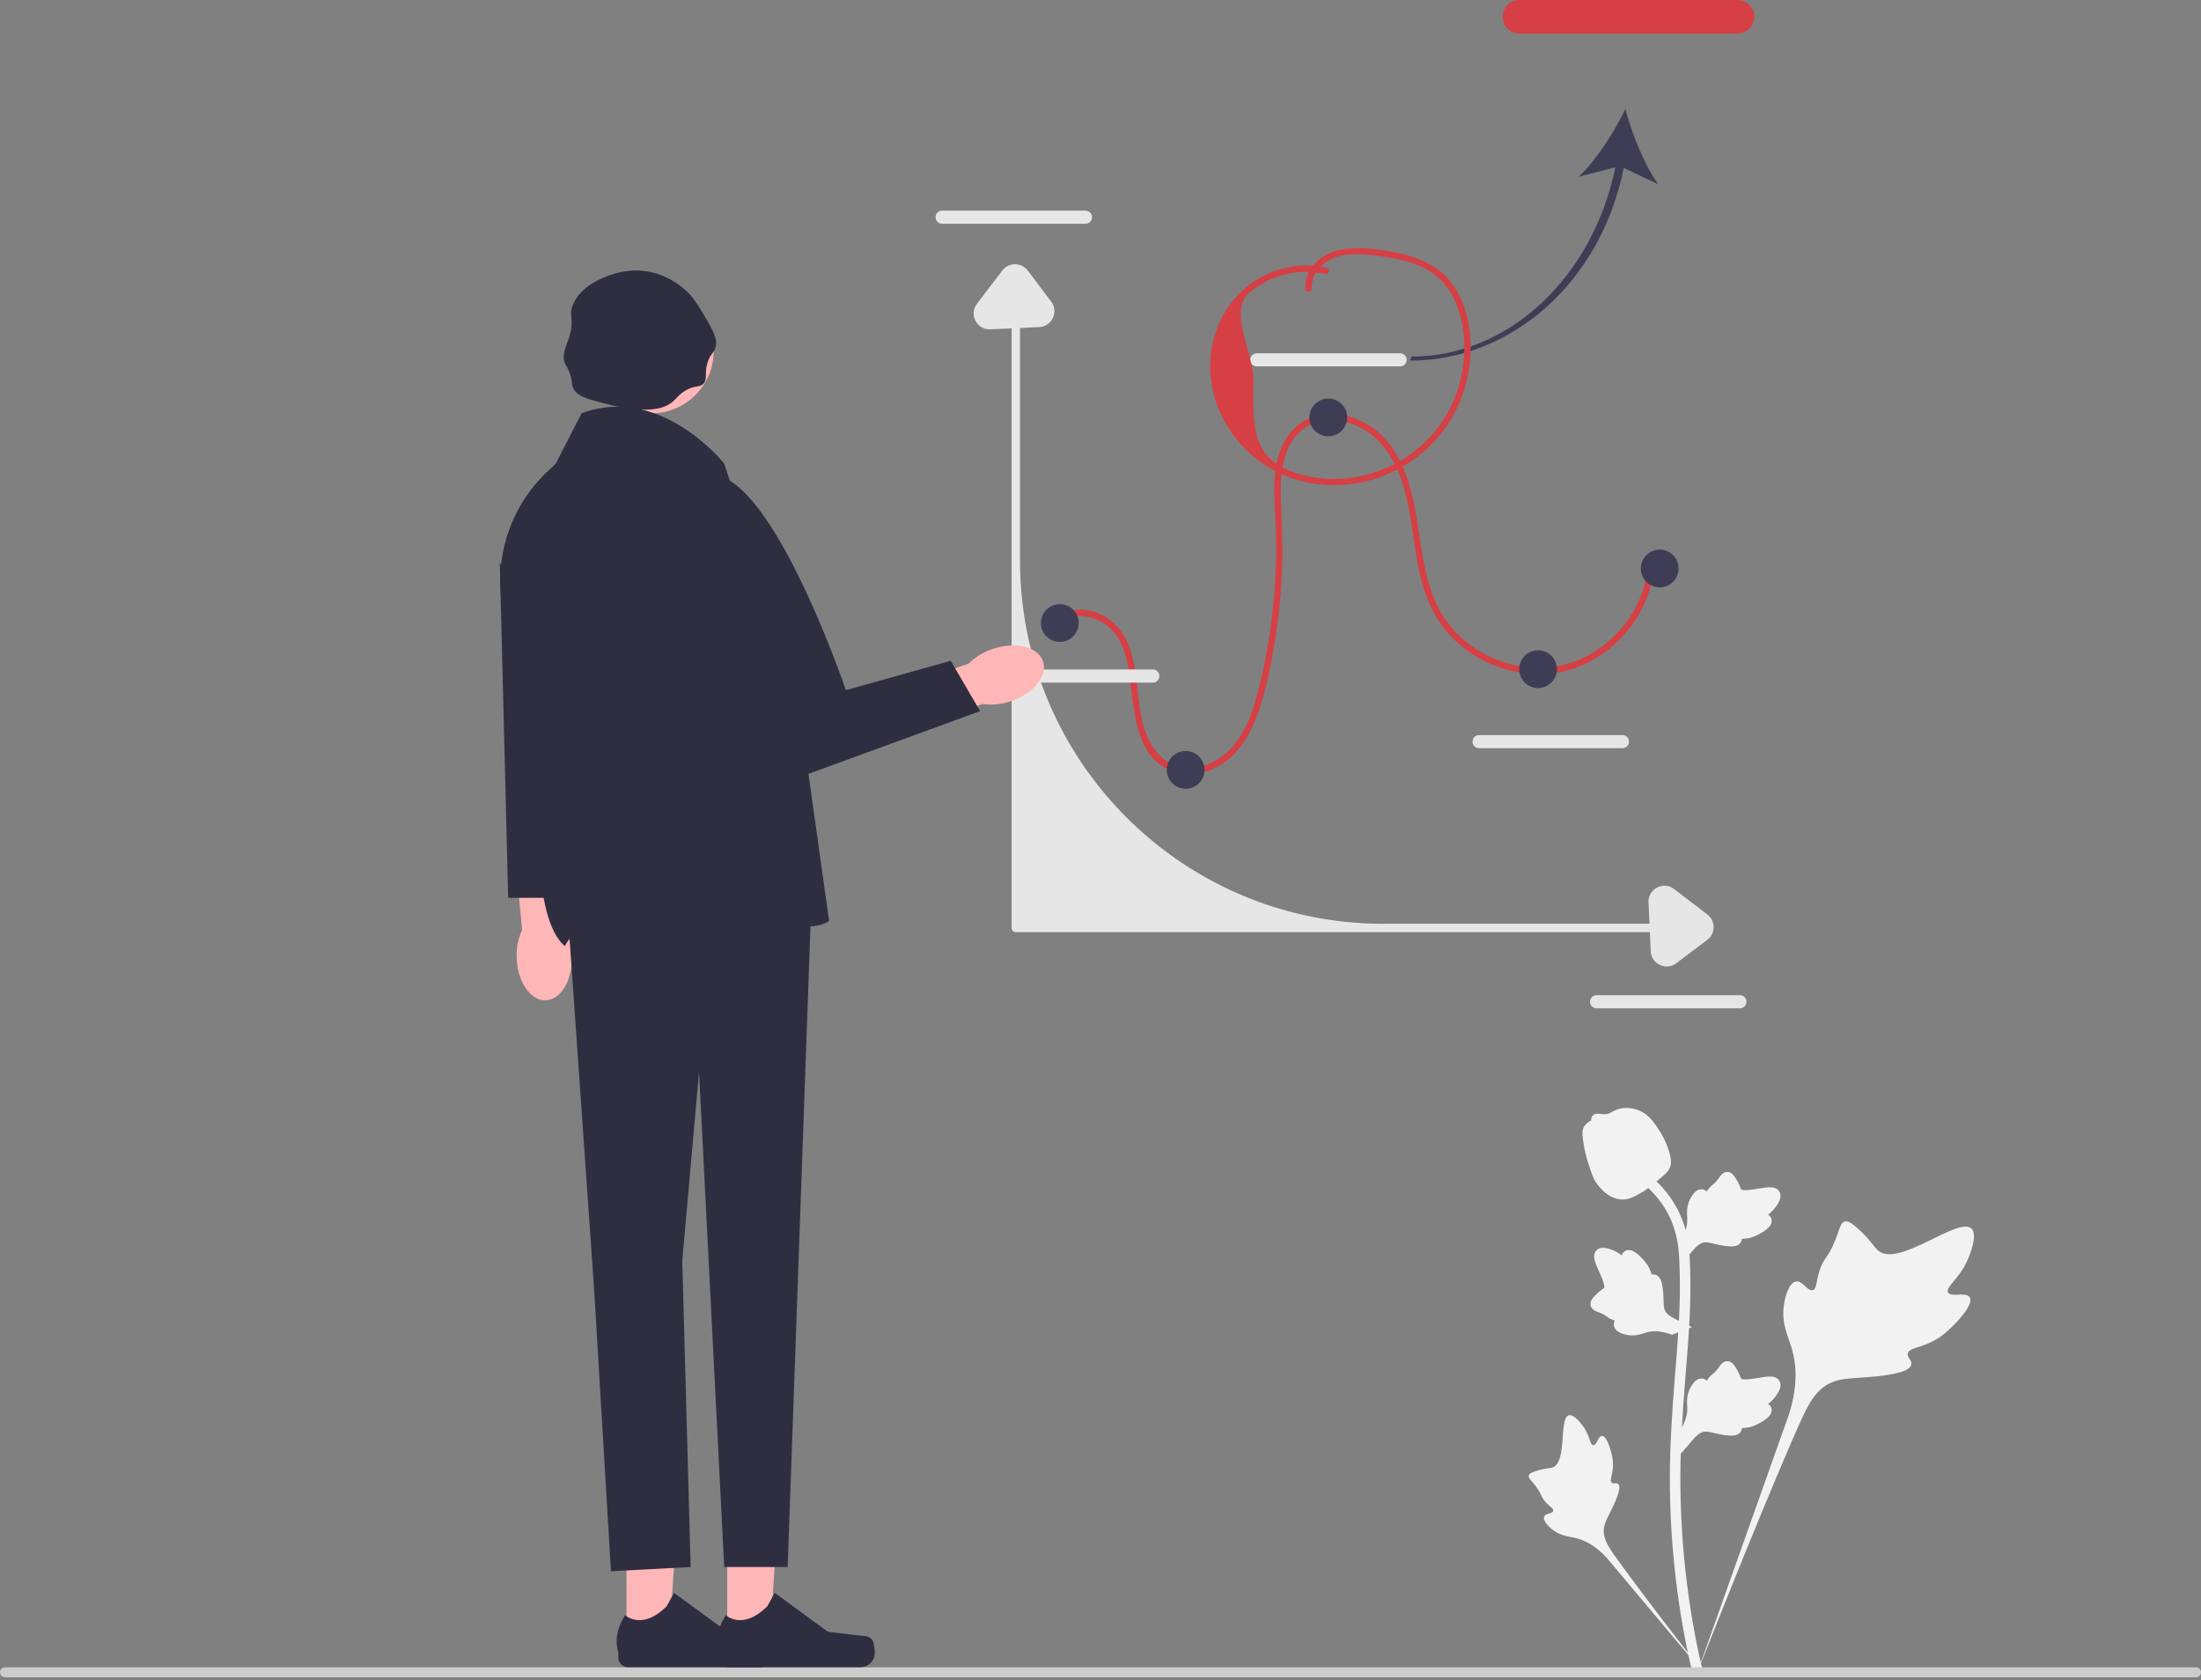 <svg xmlns="http://www.w3.org/2000/svg" width="524.67" height="400.491"><rect width="100%" height="100%" fill="#808080" stroke="none"/><path fill="#d64045" d="M252.766 148.861c2.87-3.161 7.609-2.237 10.762-.006 4.059 2.871 5.22 8.115 5.818 12.764 1.014 7.869 1.314 18.993 10.237 22.282 4.123 1.52 8.842.265 12.325-2.203 3.803-2.696 6.176-6.842 7.765-11.14 1.924-5.204 3.038-10.77 3.982-16.223a140.17 140.17 0 0 0 1.882-16.865c.278-5.53.097-11.024-.123-16.55-.171-4.315-.237-8.845 1.22-12.971 1.473-4.167 4.895-7.337 9.395-7.755 4.368-.406 8.867 1.436 12.027 4.41 7.583 7.132 7.94 18.777 9.635 28.34.89 5.026 2.192 10.11 4.92 14.482 2.245 3.596 5.363 6.61 8.956 8.846 7.245 4.511 16.478 5.827 24.518 2.728 7.85-3.025 14.168-9.639 16.902-17.589.676-1.963 1.093-3.991 1.304-6.054.099-.96-1.402-.953-1.5 0-.899 8.769-6.528 16.711-14.242 20.87-7.937 4.28-17.549 3.737-25.304-.7-3.812-2.181-7.129-5.258-9.433-9.01-2.795-4.55-3.991-9.853-4.862-15.06-1.572-9.406-2.285-20.204-9.334-27.425-5.467-5.6-15.526-7.848-21.401-1.61-6.05 6.423-4.236 16.77-4.043 24.744a137.687 137.687 0 0 1-3.59 34.755c-1.162 4.95-2.498 10.055-5.414 14.3-2.664 3.879-7.02 6.886-11.869 6.838-4.836-.048-8.234-3.602-9.95-7.84-1.812-4.47-1.93-9.299-2.557-14.018-.576-4.332-1.624-9.126-4.873-12.297-2.526-2.465-6.274-4.052-9.83-3.485a7.457 7.457 0 0 0-4.384 2.381c-.648.714.41 1.778 1.06 1.061Z"/><g fill="#f2f2f2"><path d="M469.54 309.225c-.844-1.423-4.497.101-5.168-1.191-.67-1.287 2.724-3.249 4.663-7.73.35-.808 2.553-5.9.922-7.471-3.092-2.979-17.24 9.312-22.19 5.29-1.088-.883-1.847-2.645-5.135-5.506-1.308-1.138-2.1-1.652-2.865-1.46-1.087.27-1.173 1.725-2.338 4.583-1.747 4.288-2.78 4.029-3.798 7.45-.755 2.538-.583 4.015-1.472 4.302-1.258.407-2.416-2.286-4.01-2.045-1.628.246-2.612 3.382-2.923 5.73-.583 4.406 1.035 7.314 1.932 10.37.975 3.323 1.553 8.376-.697 15.528l-22.278 62.767c4.919-12.88 19.159-48.186 25.143-61.306 1.727-3.787 3.634-7.629 7.55-9.145 3.771-1.46 8.95-.588 15.55-2.179.772-.185 2.911-.73 3.18-1.988.223-1.04-1.035-1.621-.842-2.596.26-1.307 2.734-1.323 5.776-2.83 2.144-1.064 3.48-2.328 4.629-3.416.346-.328 5.495-5.262 4.371-7.157Z"/><path d="M381.895 342.268c-.943.004-1.248 2.236-2.076 2.193-.825-.043-.809-2.275-2.448-4.52-.296-.404-2.16-2.955-3.402-2.607-2.353.658-.403 11.148-3.806 12.417-.746.279-1.83.143-4.183.932-.937.313-1.417.553-1.544.984-.18.612.508 1.074 1.575 2.47 1.6 2.095 1.175 2.527 2.56 4.014 1.029 1.103 1.803 1.444 1.688 1.964-.164.735-1.82.526-2.161 1.378-.35.87.906 2.258 1.969 3.088 1.994 1.557 3.888 1.602 5.647 2.044 1.912.48 4.559 1.654 7.42 4.822l24.378 29.044c-4.902-6.13-18.121-23.306-22.834-30.028-1.36-1.941-2.696-3.986-2.31-6.345.371-2.272 2.293-4.562 3.417-8.26.132-.433.482-1.64-.058-2.135-.447-.41-1.095.04-1.517-.336-.567-.504.14-1.723.277-3.651.097-1.36-.139-2.38-.34-3.258-.062-.264-.998-4.215-2.252-4.21ZM400.694 346.488l-.567-5.068.26-.384c1.2-1.777 1.811-3.512 1.819-5.159 0-.262-.011-.524-.024-.79-.049-1.058-.11-2.372.575-3.904.385-.854 1.464-2.831 3.086-2.586.437.06.768.261 1.018.496l.115-.18c.506-.772.906-1.102 1.291-1.42.296-.245.602-.497 1.082-1.094.21-.262.374-.492.513-.685.42-.585.968-1.283 1.934-1.27 1.033.049 1.574.903 1.932 1.468.64 1.008.93 1.735 1.122 2.217.07.176.15.375.19.436.333.49 3.038.032 4.057-.135 2.29-.382 4.27-.712 5.087.732.585 1.033.15 2.398-1.33 4.167-.461.551-.952.97-1.388 1.297.361.216.684.546.815 1.065.309 1.229-.747 2.46-3.137 3.664-.593.3-1.393.702-2.512.895a9.867 9.867 0 0 1-1.408.125c-.009.235-.064.49-.207.751-.42.771-1.294 1.138-2.61 1.05-1.449-.076-2.642-.352-3.694-.595-.92-.21-1.71-.389-2.332-.347-1.153.093-2.041 1.016-3.084 2.212l-2.603 3.042ZM403.328 316.312l-4.758 1.835-.438-.154c-2.023-.71-3.856-.862-5.451-.451-.254.065-.504.143-.759.223-1.01.315-2.266.708-3.921.434-.924-.155-3.11-.698-3.285-2.33a1.838 1.838 0 0 1 .222-1.11l-.204-.065c-.874-.294-1.295-.597-1.7-.889-.313-.224-.634-.456-1.333-.769-.307-.137-.571-.237-.793-.322-.672-.257-1.486-.61-1.72-1.549-.214-1.011.475-1.751.93-2.241a12.216 12.216 0 0 1 1.861-1.648c.153-.112.324-.24.373-.294.39-.446-.74-2.947-1.16-3.89-.95-2.118-1.771-3.95-.582-5.106.851-.828 2.282-.754 4.37.23.649.306 1.178.674 1.606 1.012.117-.403.354-.8.823-1.058 1.11-.61 2.568.1 4.34 2.106.44.497 1.032 1.168 1.503 2.202.221.487.363.941.478 1.33.23-.05.49-.062.779.01.852.21 1.429.963 1.677 2.259.295 1.42.33 2.644.362 3.724.03.942.058 1.753.256 2.344.382 1.091 1.5 1.716 2.922 2.421l3.602 1.746ZM400.694 301.381l-.567-5.068.26-.384c1.2-1.777 1.811-3.512 1.819-5.159 0-.262-.011-.524-.024-.79-.049-1.058-.11-2.372.575-3.904.385-.854 1.464-2.831 3.086-2.586.437.06.768.261 1.018.496l.115-.18c.506-.772.906-1.102 1.291-1.42.296-.245.602-.497 1.082-1.094.21-.262.374-.492.513-.685.42-.585.968-1.283 1.934-1.27 1.033.049 1.574.903 1.932 1.468.64 1.008.93 1.735 1.122 2.217.07.176.15.375.19.436.333.49 3.038.032 4.057-.135 2.29-.382 4.27-.712 5.087.732.585 1.033.15 2.398-1.33 4.168-.461.55-.952.969-1.388 1.297.361.215.684.545.815 1.064.309 1.229-.747 2.46-3.137 3.664-.593.3-1.393.702-2.512.895a9.867 9.867 0 0 1-1.408.125c-.009.235-.064.49-.207.751-.42.771-1.294 1.138-2.61 1.05-1.449-.076-2.642-.352-3.694-.594-.92-.21-1.71-.39-2.332-.348-1.153.093-2.041 1.016-3.084 2.212l-2.603 3.042Z"/><path d="m405.88 399.759-1.062-.666-.257-1.226.257 1.226-1.238.142c-.02-.115-.087-.38-.189-.793-.554-2.266-2.244-9.162-3.653-20.023a204.149 204.149 0 0 1-1.656-23.17c-.115-7.806.255-13.716.55-18.466.225-3.583.496-6.995.763-10.318.71-8.878 1.379-17.265.881-26.55-.11-2.072-.341-6.387-2.862-10.978-1.462-2.662-3.476-5.026-5.987-7.023l1.561-1.963c2.772 2.207 5 4.826 6.624 7.782 2.794 5.09 3.046 9.791 3.167 12.05.507 9.449-.17 17.916-.887 26.88-.264 3.311-.536 6.708-.758 10.276-.294 4.706-.66 10.565-.546 18.271.113 7.701.663 15.4 1.633 22.886 1.393 10.724 3.058 17.517 3.605 19.75.291 1.191.353 1.44.054 1.913Z"/><path d="M386.831 285.895c-.103 0-.207-.002-.312-.01-2.134-.115-4.11-1.392-5.874-3.795-.828-1.13-1.251-2.42-2.095-4.992-.131-.397-.768-2.408-1.154-5.176-.253-1.809-.222-2.565.137-3.233.398-.744 1.041-1.263 1.766-1.613a1.416 1.416 0 0 1 .097-.739c.427-1.045 1.563-.908 2.177-.842.311.04.699.09 1.117.069.659-.032 1.012-.228 1.548-.521.513-.282 1.15-.632 2.096-.825 1.865-.39 3.428.14 3.943.313 2.71.903 4.046 3.01 5.593 5.45.308.49 1.367 2.271 2.065 4.713.504 1.762.433 2.545.282 3.128-.309 1.197-1.037 1.882-2.886 3.394-1.93 1.584-2.9 2.376-3.732 2.859-1.937 1.118-3.153 1.82-4.768 1.82Z"/></g><path fill="#e6e6e6" d="M333.81 87.335h-34.22c-.863 0-1.565-.702-1.565-1.564s.702-1.565 1.565-1.565h34.22a1.566 1.566 0 0 1 0 3.13ZM386.81 178.335h-34.22c-.863 0-1.565-.702-1.565-1.564s.702-1.565 1.565-1.565h34.22a1.566 1.566 0 0 1 0 3.13ZM414.81 240.335h-34.22c-.863 0-1.565-.702-1.565-1.564s.702-1.565 1.565-1.565h34.22a1.566 1.566 0 0 1 0 3.13ZM258.81 53.335h-34.22c-.863 0-1.565-.702-1.565-1.564s.702-1.565 1.565-1.565h34.22a1.566 1.566 0 0 1 0 3.13Z"/><path fill="#ccc" d="M0 398.594c0 .66.53 1.19 1.19 1.19h522.29c.66 0 1.19-.53 1.19-1.19 0-.66-.53-1.19-1.19-1.19H1.19c-.66 0-1.19.53-1.19 1.19Z"/><path fill="#e6e6e6" d="M397.248 222.18h-155.1a1 1 0 0 1-1-1v-148a1 1 0 1 1 2 0v60.388c0 47.834 38.777 86.612 86.612 86.612h67.488a1 1 0 1 1 0 2Z"/><path fill="#e6e6e6" d="M274.81 162.7h-34.22a1.566 1.566 0 0 1 0-3.13h34.22c.863 0 1.565.702 1.565 1.564s-.702 1.565-1.565 1.565Z"/><path fill="#ffb6b6" d="M240.88 167.152c5.427-1.793 8.901-6.046 7.76-9.5s-6.465-4.8-11.894-3.006a14.304 14.304 0 0 0-5.781 3.496l-22.9 7.884 3.93 10.667 22.157-8.905c2.261.328 4.568.11 6.728-.636ZM123.167 228.289c.185 5.712 3.283 10.247 6.918 10.129s6.432-4.845 6.246-10.56a14.304 14.304 0 0 0-1.719-6.533l-1.09-24.194-11.343.754 2.28 23.77a14.305 14.305 0 0 0-1.292 6.634ZM149.353 391.311l10.125-.001 2.594-39.31-12.721.26.002 39.051z"/><path fill="#2f2e41" d="M184.041 391.082c.315.53.482 2.244.482 2.862a3.436 3.436 0 0 1-3.437 3.436h-31.354a2.344 2.344 0 0 1-2.344-2.344v-1.306s-1.551-3.923 1.642-8.759c0 0 3.97 3.787 9.9-2.144l1.749-3.168 12.66 9.258 7.016.864c1.535.189 2.896-.03 3.686 1.3Z"/><path fill="#ffb6b6" d="m173.353 391.311 10.125-.001 2.594-39.31-12.721.26.002 39.051z"/><path fill="#2f2e41" d="M208.041 391.082c.315.53.482 2.244.482 2.862a3.436 3.436 0 0 1-3.437 3.436h-31.354a2.344 2.344 0 0 1-2.344-2.344v-1.306s-1.551-3.923 1.642-8.759c0 0 3.97 3.787 9.9-2.144l1.749-3.168 12.66 9.258 7.016.864c1.535.189 2.896-.03 3.686 1.3Z"/><circle cx="155.245" cy="83.622" r="14.893" fill="#ffb6b6"/><path fill="#2f2e41" d="m134.638 207.5 7 100 4 67 19-1-2-73 4-45 6 118h15.122l5.878-165-32.5-4.5-26.5 3.5zM160.638 95.5c-4.236 4.078-14.025 1.374-19 0-2.738-.756-4.39-1.536-5-3-.423-1.018-.183-1.983-1-4-.478-1.181-.73-1.27-1-2-.75-2.036.292-3.85 1-6 1.478-4.485-.286-4.989 1-8 1.934-4.527 7.196-6.369 9-7 3.368-1.179 6.177-1.054 7-1 5.276.347 8.803 3.054 10 4 2.428 1.917 3.619 3.945 6 8 2.073 3.529 2.224 4.883 2 6-.34 1.702-1.322 1.708-2 4-.77 2.602.106 3.91-1 5-.747.737-1.442.43-3 1-2.144.784-3.202 2.232-4 3Z"/><path fill="#2f2e41" d="M172.638 110.5s-15-19-34-12l-6.153 12-2.056 1.946a35.783 35.783 0 0 0-10.71 31.792l8.92 54.262s-1 21 6 27c0 0 10-19 34-10s29 4 29 4l-8-57-17-52Z"/><path fill="#2f2e41" d="m167.638 113.5-5 11 19 64 52-19-7-12-25 7s-19-56-34-51ZM132.138 214h-11l-2-80 13 27v53z"/><circle cx="252.638" cy="148.5" r="4.5" fill="#3f3d56"/><circle cx="282.638" cy="183.5" r="4.5" fill="#3f3d56"/><circle cx="316.638" cy="99.5" r="4.5" fill="#3f3d56"/><circle cx="366.638" cy="159.5" r="4.5" fill="#3f3d56"/><circle cx="395.638" cy="135.5" r="4.5" fill="#3f3d56"/><path fill="#3f3d56" d="m387.065 40.024 8.23 3.899c-3.375-4.711-6.284-12.069-7.841-17.923-2.637 5.453-6.887 12.126-11.094 16.112l8.698-2.238C379.698 66.142 359.54 85 336.454 85l-.327.949c24.113 0 45.466-18.597 50.938-45.925Z"/><path fill="#d64045" d="M362.186 0h52c2.206 0 4 1.794 4 4s-1.794 4-4 4h-52c-2.206 0-4-1.794-4-4s1.794-4 4-4Z"/><path fill="#e6e6e6" d="M397.316 230.364a3.828 3.828 0 0 1-1.628-.369 3.745 3.745 0 0 1-2.182-3.265l-.539-11.626a3.765 3.765 0 0 1 2.034-3.543 3.768 3.768 0 0 1 4.072.347l7.918 6.056a3.77 3.77 0 0 1 1.492 3.03 3.771 3.771 0 0 1-1.51 3.023l-7.38 5.57a3.768 3.768 0 0 1-2.277.777ZM251.345 74.15c0 .547-.122 1.1-.37 1.628a3.745 3.745 0 0 1-3.264 2.181l-11.626.54a3.765 3.765 0 0 1-3.544-2.035 3.768 3.768 0 0 1 .348-4.071l6.055-7.918a3.77 3.77 0 0 1 3.03-1.492c1.2.003 2.3.554 3.023 1.51l5.571 7.38c.514.68.777 1.473.777 2.276Z"/><path fill="#d64045" d="M316.269 63.853c-5.92-1.418-12.246-.135-17.306 3.208-5.307 3.506-8.82 9.12-10.01 15.338-2.453 12.83 5.043 25.647 16.89 30.754 12.454 5.368 27.27 1.766 36.315-8.197 4.482-4.938 7.284-11.186 8.128-17.792.83-6.509-.117-14.018-4.058-19.45-3.91-5.388-10.419-7.196-16.705-8.079-6.1-.857-14.192-1.229-17.49 5.227a7.711 7.711 0 0 0-.855 3.938c.049.961 1.549.967 1.5 0-.152-3.018 1.86-5.54 4.44-6.897 2.99-1.573 6.596-1.44 9.856-1.09 5.886.634 12.57 1.762 16.814 6.283 4.228 4.503 5.496 11.366 5.233 17.344-.274 6.24-2.423 12.38-6.19 17.371-7.434 9.847-20.44 14.532-32.405 11.351-11.659-3.1-11.811-10.018-11.619-22.27.103-6.537-6.071-16.826-1.03-21.086 4.936-4.17 11.776-6.02 18.093-4.507.938.225 1.339-1.221.399-1.446Z"/></svg>